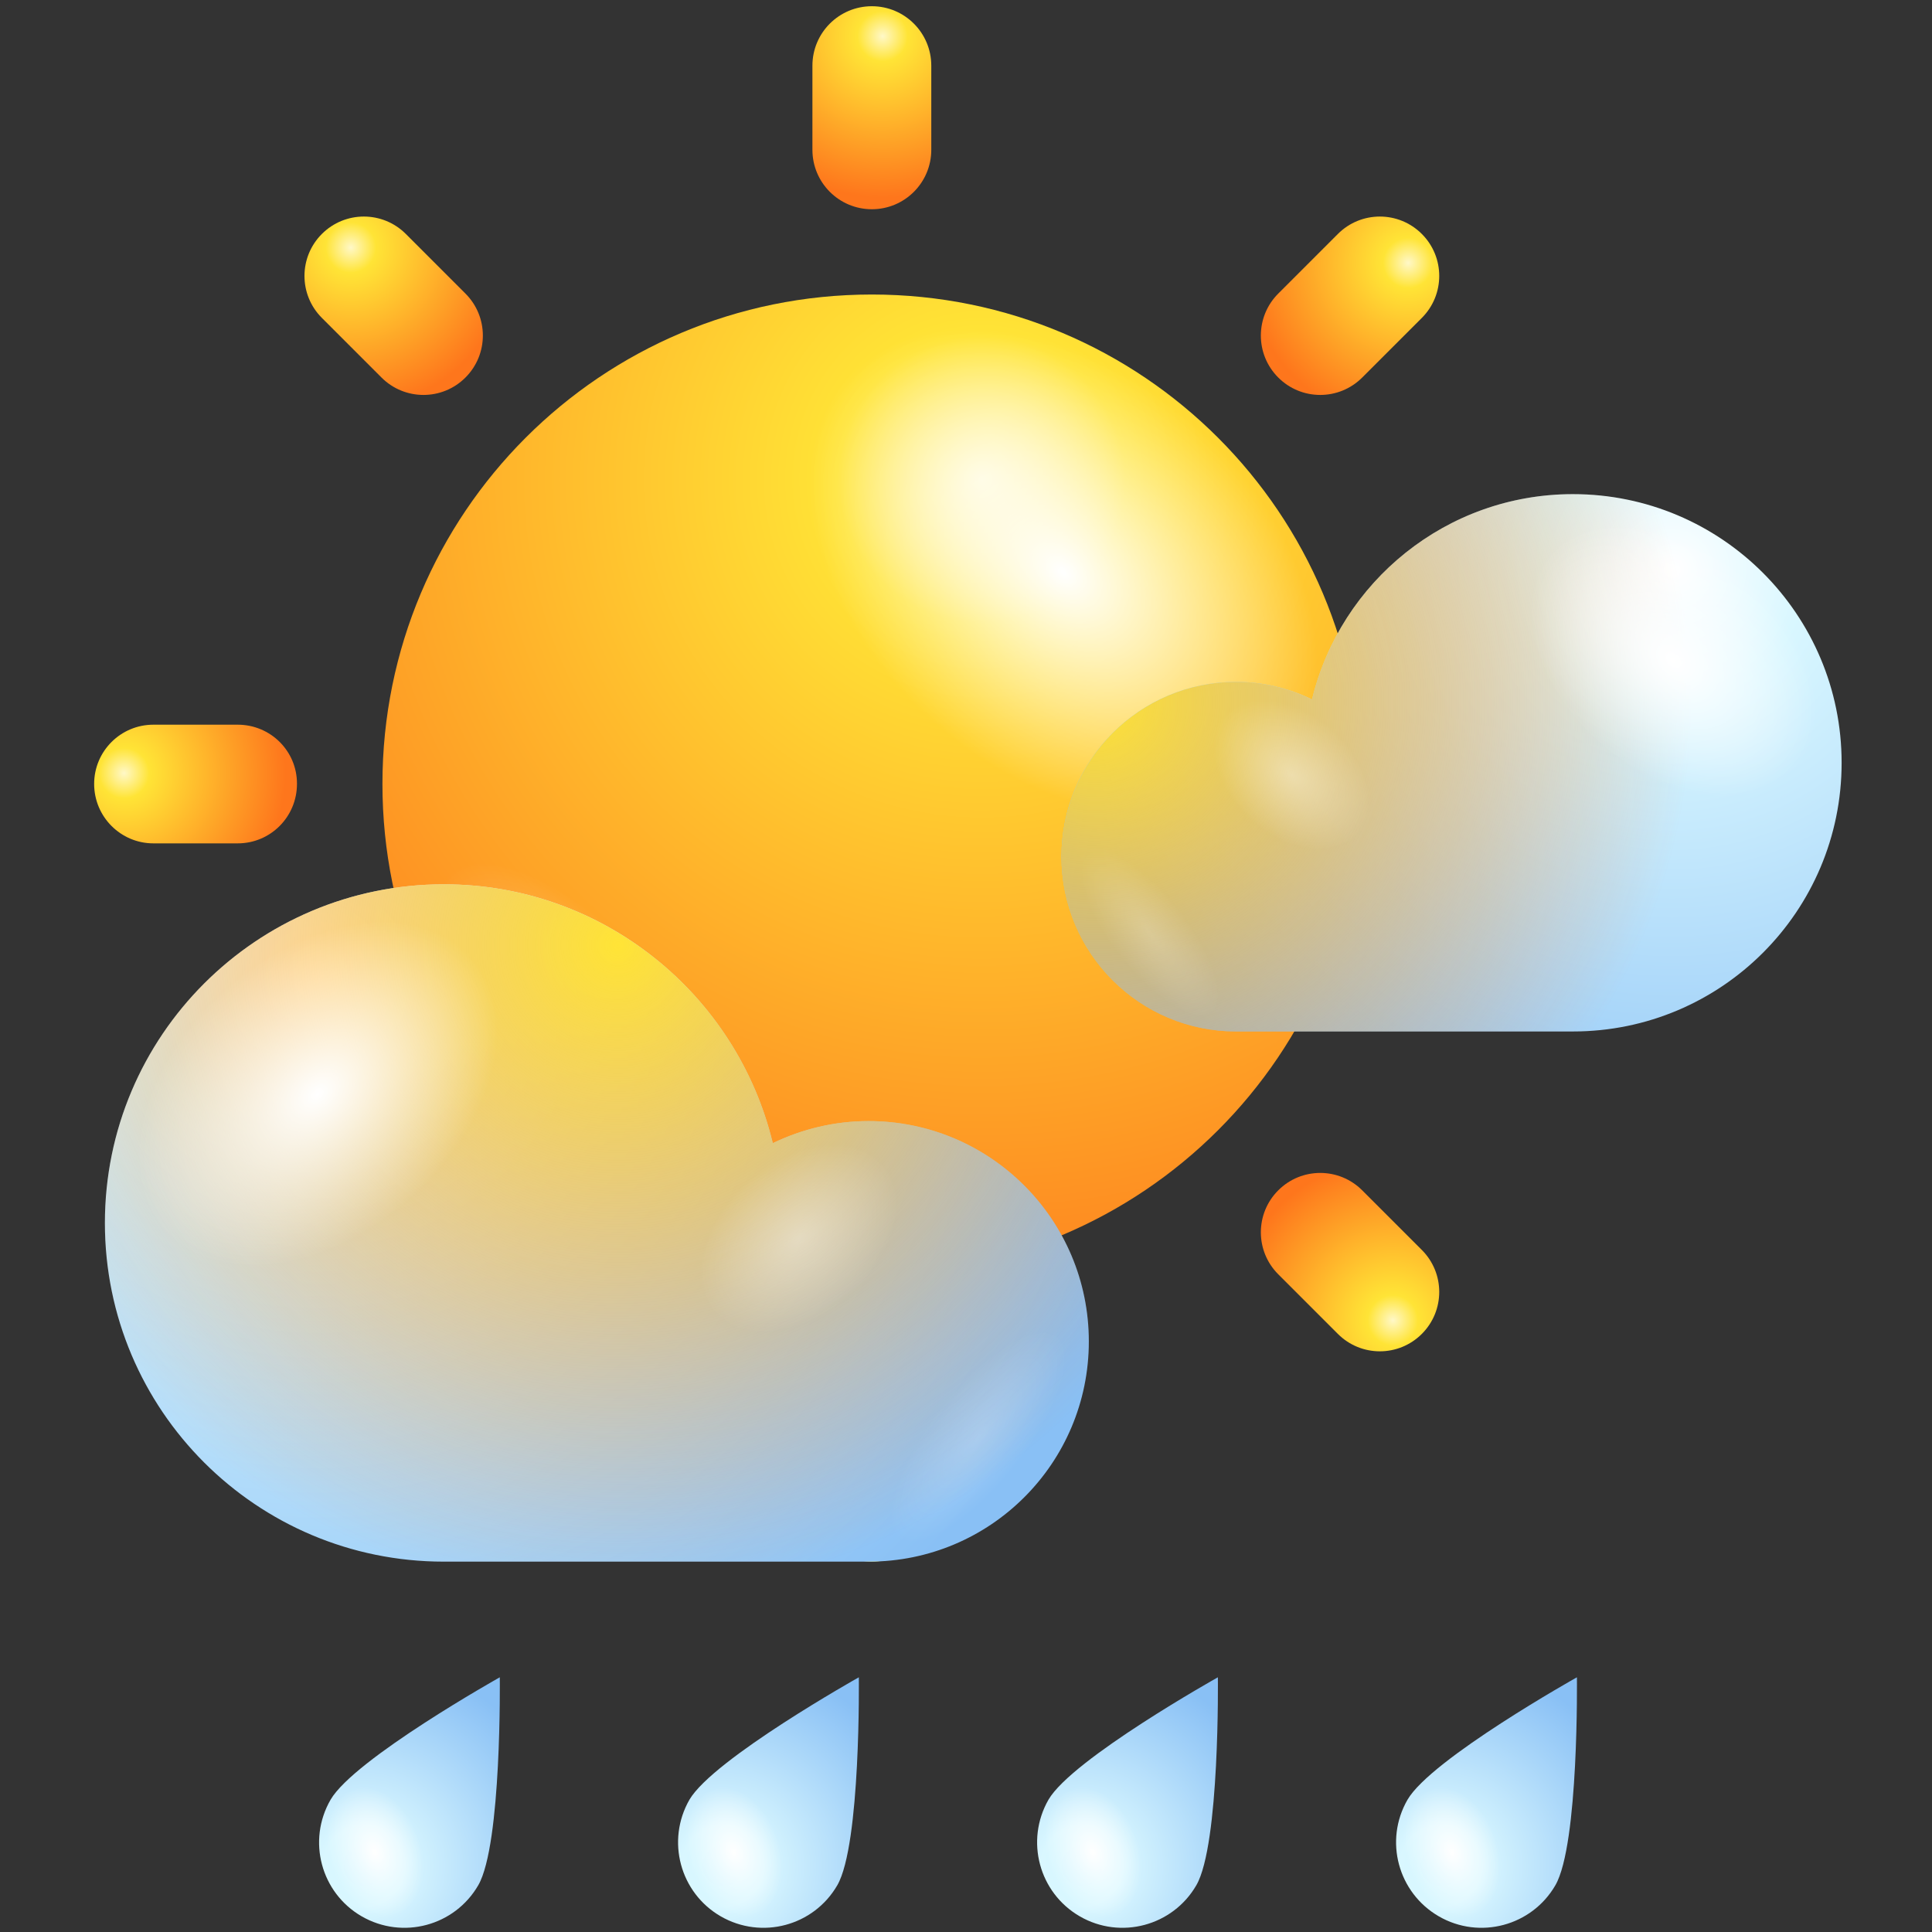 <svg version="1.2" xmlns="http://www.w3.org/2000/svg" viewBox="-312 -303 1024 1024" width="1024" height="1024">
	<rect x="-312" y="-303" width="1024" height="1024" fill="#333333" stroke="none"/>
	<title>5544715</title>
	<defs>
		<radialGradient id="g1" cx="0" cy="0" r="1" gradientUnits="userSpaceOnUse" gradientTransform="matrix(-296.657,393.07,393.07,296.657,209.423,-50.138)">
			<stop offset="0" stop-color="#fff8c7"/>
			<stop offset=".156" stop-color="#ffe436"/>
			<stop offset="1" stop-color="#fe761c"/>
		</radialGradient>
		<radialGradient id="g2" cx="0" cy="0" r="1" gradientUnits="userSpaceOnUse" gradientTransform="matrix(-62.034,85.275,-119.647,-97.028,251.648,.528)">
			<stop offset="0" stop-color="#ffffff"/>
			<stop offset="1" stop-color="#ffffff" stop-opacity="0"/>
		</radialGradient>
		<radialGradient id="g3" cx="0" cy="0" r="1" gradientUnits="userSpaceOnUse" gradientTransform="matrix(-83.578,-78.514,15.835,-51.95,4.399,248.351)">
			<stop offset="0" stop-color="#ffffff"/>
			<stop offset="1" stop-color="#ffffff" stop-opacity="0"/>
		</radialGradient>
		<radialGradient id="g4" cx="0" cy="0" r="1" gradientUnits="userSpaceOnUse" gradientTransform="matrix(-20.783,83.131,-83.131,-20.783,155.823,-283.814)">
			<stop offset="0" stop-color="#fff8c7"/>
			<stop offset=".156" stop-color="#ffe436"/>
			<stop offset="1" stop-color="#fe761c"/>
		</radialGradient>
		<radialGradient id="g5" cx="0" cy="0" r="1" gradientUnits="userSpaceOnUse" gradientTransform="matrix(44.086,73.476,-73.476,44.086,-126.1,-171.785)">
			<stop offset="0" stop-color="#fff8c7"/>
			<stop offset=".156" stop-color="#ffe436"/>
			<stop offset="1" stop-color="#fe761c"/>
		</radialGradient>
		<radialGradient id="g6" cx="0" cy="0" r="1" gradientUnits="userSpaceOnUse" gradientTransform="matrix(83.131,20.783,-20.783,83.131,-246.238,106.793)">
			<stop offset="0" stop-color="#fff8c7"/>
			<stop offset=".156" stop-color="#ffe436"/>
			<stop offset="1" stop-color="#fe761c"/>
		</radialGradient>
		<radialGradient id="g7" cx="0" cy="0" r="1" gradientUnits="userSpaceOnUse" gradientTransform="matrix(73.476,-44.086,44.086,73.476,-134.203,388.715)">
			<stop offset="0" stop-color="#fff8c7"/>
			<stop offset=".156" stop-color="#ffe436"/>
			<stop offset="1" stop-color="#fe761c"/>
		</radialGradient>
		<radialGradient id="g8" cx="0" cy="0" r="1" gradientUnits="userSpaceOnUse" gradientTransform="matrix(20.783,-83.133,83.133,20.783,144.368,508.848)">
			<stop offset="0" stop-color="#fff8c7"/>
			<stop offset=".156" stop-color="#ffe436"/>
			<stop offset="1" stop-color="#fe761c"/>
		</radialGradient>
		<radialGradient id="g9" cx="0" cy="0" r="1" gradientUnits="userSpaceOnUse" gradientTransform="matrix(-44.086,-73.477,73.477,-44.086,426.305,396.811)">
			<stop offset="0" stop-color="#fff8c7"/>
			<stop offset=".156" stop-color="#ffe436"/>
			<stop offset="1" stop-color="#fe761c"/>
		</radialGradient>
		<radialGradient id="g10" cx="0" cy="0" r="1" gradientUnits="userSpaceOnUse" gradientTransform="matrix(-83.123,-20.781,20.781,-83.123,546.437,118.229)">
			<stop offset="0" stop-color="#fff8c7"/>
			<stop offset=".156" stop-color="#ffe436"/>
			<stop offset="1" stop-color="#fe761c"/>
		</radialGradient>
		<radialGradient id="g11" cx="0" cy="0" r="1" gradientUnits="userSpaceOnUse" gradientTransform="matrix(-73.476,44.086,-44.086,-73.476,434.395,-163.699)">
			<stop offset="0" stop-color="#fff8c7"/>
			<stop offset=".156" stop-color="#ffe436"/>
			<stop offset="1" stop-color="#fe761c"/>
		</radialGradient>
		<radialGradient id="g12" cx="0" cy="0" r="1" gradientUnits="userSpaceOnUse" gradientTransform="matrix(297.199,332.16,332.16,-297.199,-144.139,214.998)">
			<stop offset="0" stop-color="#ffffff"/>
			<stop offset=".198" stop-color="#d9f7ff"/>
			<stop offset="1" stop-color="#89c0f5"/>
		</radialGradient>
		<radialGradient id="g13" cx="0" cy="0" r="1" gradientUnits="userSpaceOnUse" gradientTransform="matrix(-133.847,425.394,-425.394,-133.847,15.3,198.812)">
			<stop offset="0" stop-color="#ffe436"/>
			<stop offset=".769" stop-color="#fe761c" stop-opacity="0"/>
		</radialGradient>
		<radialGradient id="g14" cx="0" cy="0" r="1" gradientUnits="userSpaceOnUse" gradientTransform="matrix(43.892,60.336,84.656,-68.652,-143.729,276.919)">
			<stop offset="0" stop-color="#ffffff"/>
			<stop offset="1" stop-color="#ffffff" stop-opacity="0"/>
		</radialGradient>
		<radialGradient id="g15" cx="0" cy="0" r="1" gradientUnits="userSpaceOnUse" gradientTransform="matrix(24.122,33.159,46.525,-37.729,111.254,353.352)">
			<stop offset="0" stop-color="#ffffff"/>
			<stop offset="1" stop-color="#ffffff" stop-opacity="0"/>
		</radialGradient>
		<radialGradient id="g16" cx="0" cy="0" r="1" gradientUnits="userSpaceOnUse" gradientTransform="matrix(-21.206,-13.774,-42.051,55.032,206.419,458.684)">
			<stop offset="0" stop-color="#ffffff"/>
			<stop offset="1" stop-color="#ffffff" stop-opacity="0"/>
		</radialGradient>
		<radialGradient id="g17" cx="0" cy="0" r="1" gradientUnits="userSpaceOnUse" gradientTransform="matrix(-235.683,263.407,-263.407,-235.683,575.128,-1.97)">
			<stop offset="0" stop-color="#ffffff"/>
			<stop offset=".198" stop-color="#d9f7ff"/>
			<stop offset="1" stop-color="#89c0f5"/>
		</radialGradient>
		<radialGradient id="g18" cx="0" cy="0" r="1" gradientUnits="userSpaceOnUse" gradientTransform="matrix(348.397,218.201,-218.201,348.397,268.341,70.449)">
			<stop offset="0" stop-color="#ffe436"/>
			<stop offset=".769" stop-color="#fe761c" stop-opacity="0"/>
		</radialGradient>
		<radialGradient id="g19" cx="0" cy="0" r="1" gradientUnits="userSpaceOnUse" gradientTransform="matrix(-34.807,47.847,-67.134,-54.442,574.796,47.137)">
			<stop offset="0" stop-color="#ffffff"/>
			<stop offset="1" stop-color="#ffffff" stop-opacity="0"/>
		</radialGradient>
		<radialGradient id="g20" cx="0" cy="0" r="1" gradientUnits="userSpaceOnUse" gradientTransform="matrix(-19.131,26.298,-36.899,-29.923,372.591,107.743)">
			<stop offset="0" stop-color="#ffffff"/>
			<stop offset="1" stop-color="#ffffff" stop-opacity="0"/>
		</radialGradient>
		<radialGradient id="g21" cx="0" cy="0" r="1" gradientUnits="userSpaceOnUse" gradientTransform="matrix(16.817,-10.923,33.348,43.642,297.125,191.279)">
			<stop offset="0" stop-color="#ffffff"/>
			<stop offset="1" stop-color="#ffffff" stop-opacity="0"/>
		</radialGradient>
		<radialGradient id="g22" cx="0" cy="0" r="1" gradientUnits="userSpaceOnUse" gradientTransform="matrix(73.759,-80.008,80.008,73.759,-119.033,685.877)">
			<stop offset="0" stop-color="#d4f6ff"/>
			<stop offset=".198" stop-color="#d9f7ff"/>
			<stop offset="1" stop-color="#89c0f5"/>
		</radialGradient>
		<radialGradient id="g23" cx="0" cy="0" r="1" gradientUnits="userSpaceOnUse" gradientTransform="matrix(-22.223,9.877,-12.707,-33.174,-113.288,678.78)">
			<stop offset="0" stop-color="#ffffff"/>
			<stop offset="1" stop-color="#ffffff" stop-opacity="0"/>
		</radialGradient>
		<radialGradient id="g24" cx="0" cy="0" r="1" gradientUnits="userSpaceOnUse" gradientTransform="matrix(73.759,-80.008,80.008,73.759,71.247,685.867)">
			<stop offset="0" stop-color="#d4f6ff"/>
			<stop offset=".198" stop-color="#d9f7ff"/>
			<stop offset="1" stop-color="#89c0f5"/>
		</radialGradient>
		<radialGradient id="g25" cx="0" cy="0" r="1" gradientUnits="userSpaceOnUse" gradientTransform="matrix(-22.217,9.875,-12.704,-33.166,76.997,678.779)">
			<stop offset="0" stop-color="#ffffff"/>
			<stop offset="1" stop-color="#ffffff" stop-opacity="0"/>
		</radialGradient>
		<radialGradient id="g26" cx="0" cy="0" r="1" gradientUnits="userSpaceOnUse" gradientTransform="matrix(73.759,-80.007,80.007,73.759,261.542,685.869)">
			<stop offset="0" stop-color="#d4f6ff"/>
			<stop offset=".198" stop-color="#d9f7ff"/>
			<stop offset="1" stop-color="#89c0f5"/>
		</radialGradient>
		<radialGradient id="g27" cx="0" cy="0" r="1" gradientUnits="userSpaceOnUse" gradientTransform="matrix(-22.217,9.875,-12.704,-33.165,267.293,678.779)">
			<stop offset="0" stop-color="#ffffff"/>
			<stop offset="1" stop-color="#ffffff" stop-opacity="0"/>
		</radialGradient>
		<radialGradient id="g28" cx="0" cy="0" r="1" gradientUnits="userSpaceOnUse" gradientTransform="matrix(73.759,-80.007,80.007,73.759,451.828,685.869)">
			<stop offset="0" stop-color="#d4f6ff"/>
			<stop offset=".198" stop-color="#d9f7ff"/>
			<stop offset="1" stop-color="#89c0f5"/>
		</radialGradient>
		<radialGradient id="g29" cx="0" cy="0" r="1" gradientUnits="userSpaceOnUse" gradientTransform="matrix(-22.217,9.875,-12.704,-33.165,457.578,678.779)">
			<stop offset="0" stop-color="#ffffff"/>
			<stop offset="1" stop-color="#ffffff" stop-opacity="0"/>
		</radialGradient>
	</defs>
	<style>
		.s0 { fill: url(#g1) } 
		.s1 { mix-blend-mode: overlay;fill: url(#g2) } 
		.s2 { opacity: .4;mix-blend-mode: overlay;fill: url(#g3) } 
		.s3 { fill: url(#g4) } 
		.s4 { fill: url(#g5) } 
		.s5 { fill: url(#g6) } 
		.s6 { fill: url(#g7) } 
		.s7 { fill: url(#g8) } 
		.s8 { fill: url(#g9) } 
		.s9 { fill: url(#g10) } 
		.s10 { fill: url(#g11) } 
		.s11 { fill: url(#g12) } 
		.s12 { fill: url(#g13) } 
		.s13 { mix-blend-mode: overlay;fill: url(#g14) } 
		.s14 { opacity: .4;mix-blend-mode: overlay;fill: url(#g15) } 
		.s15 { opacity: .2;mix-blend-mode: overlay;fill: url(#g16) } 
		.s16 { fill: url(#g17) } 
		.s17 { fill: url(#g18) } 
		.s18 { mix-blend-mode: overlay;fill: url(#g19) } 
		.s19 { opacity: .4;mix-blend-mode: overlay;fill: url(#g20) } 
		.s20 { opacity: .2;mix-blend-mode: overlay;fill: url(#g21) } 
		.s21 { fill: url(#g22) } 
		.s22 { mix-blend-mode: overlay;fill: url(#g23) } 
		.s23 { fill: url(#g24) } 
		.s24 { mix-blend-mode: overlay;fill: url(#g25) } 
		.s25 { fill: url(#g26) } 
		.s26 { mix-blend-mode: overlay;fill: url(#g27) } 
		.s27 { fill: url(#g28) } 
		.s28 { mix-blend-mode: overlay;fill: url(#g29) } 
	</style>
	<g id="OBJECTS">
		<g id="&lt;Group&gt;">
			<g id="&lt;Group&gt;">
				<g id="&lt;Group&gt;">
					<path id="&lt;Path&gt;" fill-rule="evenodd" class="s0" d="m150.1 371.9c-143.5 0-259.4-115.9-259.4-259.4 0-143.4 115.9-259.4 259.4-259.4 143.5 0 259.4 116 259.4 259.4 0 143.5-115.9 259.4-259.4 259.4z"/>
					<g id="&lt;Group&gt;">
						<path id="&lt;Path&gt;" fill-rule="evenodd" class="s1" d="m189.6 85.8c-66-53.6-91.9-135.2-57.6-182.3 34.3-47.1 115.6-41.8 181.7 11.8 66 53.6 91.8 135.2 57.6 182.3-34.3 47.1-115.6 41.8-181.7-11.8z"/>
						<path id="&lt;Path&gt;" fill-rule="evenodd" class="s2" d="m-79.2 169.8c8.8-28.7 53.2-16.8 99.4 26.6 46.2 43.4 76.5 101.7 67.8 130.5-8.7 28.6-53.2 16.8-99.4-26.6-46.2-43.4-76.5-101.8-67.8-130.5z"/>
					</g>
					<path id="&lt;Path&gt;" fill-rule="evenodd" class="s3" d="m181.6-223.6c0 17.4-14.1 31.5-31.5 31.5-17.4 0-31.5-14.1-31.5-31.5v-44.6c0-17.4 14.1-31.5 31.5-31.5 17.4 0 31.5 14.1 31.5 31.5z"/>
					<path id="&lt;Path&gt;" fill-rule="evenodd" class="s4" d="m-65.3-147.4c12.3 12.3 12.3 32.2 0 44.5-12.3 12.3-32.2 12.3-44.5 0l-31.6-31.6c-12.3-12.3-12.3-32.2 0-44.5 12.3-12.3 32.2-12.3 44.5 0z"/>
					<path id="&lt;Path&gt;" fill-rule="evenodd" class="s5" d="m-186 81.1c17.4 0 31.5 14 31.4 31.4 0 17.4-14 31.5-31.4 31.5h-44.7c-17.3 0-31.4-14.1-31.4-31.5 0-17.4 14.1-31.4 31.4-31.4z"/>
					<path id="&lt;Path&gt;" fill-rule="evenodd" class="s6" d="m-109.8 327.9c12.3-12.3 32.2-12.3 44.5 0 12.3 12.3 12.3 32.2 0 44.5l-31.6 31.6c-12.3 12.3-32.2 12.3-44.5 0-12.3-12.3-12.3-32.2 0-44.5z"/>
					<path id="&lt;Path&gt;" fill-rule="evenodd" class="s7" d="m118.6 448.6c0-17.4 14.1-31.4 31.5-31.4 17.4 0 31.5 14 31.5 31.4v44.7c0 17.4-14.1 31.4-31.5 31.4-17.4 0-31.4-14-31.4-31.4z"/>
					<path id="&lt;Path&gt;" fill-rule="evenodd" class="s8" d="m365.5 372.4c-12.3-12.3-12.3-32.2 0-44.5 12.3-12.3 32.2-12.3 44.5 0l31.6 31.6c12.3 12.3 12.3 32.2 0 44.5-12.3 12.3-32.2 12.3-44.5 0z"/>
					<path id="&lt;Path&gt;" fill-rule="evenodd" class="s9" d="m486.2 144c-17.4 0-31.5-14.1-31.4-31.5 0-17.4 14-31.5 31.4-31.5h44.7c17.3 0 31.4 14.1 31.4 31.5 0 17.4-14.1 31.5-31.4 31.5z"/>
					<path id="&lt;Path&gt;" fill-rule="evenodd" class="s10" d="m410-102.9c-12.3 12.3-32.2 12.3-44.5 0-12.3-12.3-12.3-32.2 0-44.5l31.6-31.6c12.3-12.3 32.2-12.3 44.5 0 12.3 12.3 12.3 32.2 0 44.5z"/>
				</g>
				<g id="&lt;Group&gt;">
					<path id="&lt;Path&gt;" fill-rule="evenodd" class="s11" d="m-76.8 165.7c84.5 0 155.4 58.5 174.4 137.2 15.4-7.4 32.5-11.7 50.8-11.7 64.5 0 116.7 52.3 116.7 116.8 0 64.5-52.2 116.7-116.7 116.7h-225.2c-99.2 0-179.6-80.3-179.6-179.5 0-99.1 80.4-179.5 179.6-179.5z"/>
					<path id="&lt;Path&gt;" fill-rule="evenodd" class="s12" d="m-76.8 165.7c84.5 0 155.4 58.5 174.4 137.2 15.4-7.4 32.5-11.7 50.8-11.7 64.5 0 116.7 52.3 116.7 116.8 0 64.5-52.2 116.7-116.7 116.7h-225.2c-99.2 0-179.6-80.3-179.6-179.5 0-99.1 80.4-179.5 179.6-179.5z"/>
					<path id="&lt;Path&gt;" fill-rule="evenodd" class="s13" d="m-99.8 337.3c46.7-38 65-95.7 40.7-129-24.2-33.3-81.8-29.6-128.5 8.3-46.8 37.9-65 95.7-40.8 129 24.3 33.3 81.8 29.6 128.6-8.3z"/>
					<path id="&lt;Path&gt;" fill-rule="evenodd" class="s14" d="m135.4 386.5c25.6-20.8 35.7-52.6 22.4-70.9-13.3-18.3-45-16.2-70.7 4.6-25.6 20.8-35.7 52.6-22.4 70.9 13.4 18.3 45 16.2 70.7-4.6z"/>
					<path id="&lt;Path&gt;" fill-rule="evenodd" class="s15" d="m192.4 431.9c28.2-28.6 57.4-39.7 65.2-25 7.7 14.8-8.9 50-37.1 78.6-28.3 28.5-57.5 39.7-65.2 24.9-7.8-14.8 8.8-49.9 37.1-78.5z"/>
				</g>
				<g id="&lt;Group&gt;">
					<path id="&lt;Path&gt;" fill-rule="evenodd" class="s16" d="m521.7-41.1c-67 0-123.2 46.4-138.3 108.8-12.2-5.9-25.8-9.3-40.2-9.3-51.2 0-92.6 41.5-92.6 92.6 0 51.2 41.4 92.7 92.6 92.7h178.5c78.7 0 142.4-63.8 142.4-142.4 0-78.6-63.7-142.4-142.4-142.4z"/>
					<path id="&lt;Path&gt;" fill-rule="evenodd" class="s17" d="m521.7-41.1c-67 0-123.2 46.4-138.3 108.8-12.2-5.9-25.8-9.3-40.2-9.3-51.2 0-92.6 41.5-92.6 92.6 0 51.2 41.4 92.7 92.6 92.7h178.5c78.7 0 142.4-63.8 142.4-142.4 0-78.6-63.7-142.4-142.4-142.4z"/>
					<path id="&lt;Path&gt;" fill-rule="evenodd" class="s18" d="m540 95c-37.1-30.1-51.6-75.9-32.3-102.3 19.2-26.4 64.8-23.4 101.9 6.6 37.1 30.1 51.5 75.9 32.3 102.3-19.2 26.4-64.9 23.4-101.9-6.6z"/>
					<path id="&lt;Path&gt;" fill-rule="evenodd" class="s19" d="m353.5 134c-20.4-16.5-28.4-41.7-17.8-56.2 10.6-14.5 35.6-12.9 56 3.6 20.4 16.6 28.3 41.7 17.8 56.3-10.6 14.5-35.7 12.9-56-3.7z"/>
					<path id="&lt;Path&gt;" fill-rule="evenodd" class="s20" d="m308.3 170.1c-22.5-22.7-45.6-31.6-51.7-19.9-6.2 11.8 7 39.6 29.4 62.3 22.4 22.7 45.5 31.5 51.7 19.8 6.1-11.7-7-39.6-29.4-62.2z"/>
				</g>
			</g>
			<g id="&lt;Group&gt;">
				<g id="&lt;Group&gt;">
					<path id="&lt;Path&gt;" fill-rule="evenodd" class="s21" d="m-58.5 696.2c-12.5 21.6-40.1 29-61.8 16.5-21.6-12.5-29-40.1-16.5-61.8 12.5-21.6 89.7-64.9 89.7-64.9 0 0 1.1 88.5-11.4 110.2z"/>
					<path id="&lt;Path&gt;" fill-rule="evenodd" class="s22" d="m-135.5 688.7c-7-18.4-2.8-37.6 9.5-43.1 12.3-5.4 27.9 5 34.9 23.3 7 18.3 2.8 37.6-9.5 43-12.3 5.5-27.9-4.9-34.9-23.2z"/>
				</g>
				<g id="&lt;Group&gt;">
					<path id="&lt;Path&gt;" fill-rule="evenodd" class="s23" d="m131.8 696.2c-12.5 21.6-40.1 29-61.8 16.5-21.6-12.5-29-40.1-16.6-61.8 12.6-21.6 89.8-64.9 89.8-64.9 0 0 1.1 88.5-11.4 110.2z"/>
					<path id="&lt;Path&gt;" fill-rule="evenodd" class="s24" d="m54.8 688.7c-7-18.4-2.8-37.6 9.5-43.1 12.3-5.4 27.9 5 34.9 23.3 7 18.3 2.8 37.6-9.5 43-12.3 5.5-27.9-4.9-34.9-23.2z"/>
				</g>
				<g id="&lt;Group&gt;">
					<path id="&lt;Path&gt;" fill-rule="evenodd" class="s25" d="m322.1 696.2c-12.5 21.6-40.2 29-61.8 16.5-21.6-12.5-29-40.1-16.6-61.8 12.5-21.6 89.8-64.9 89.8-64.9 0 0 1.1 88.5-11.4 110.2z"/>
					<path id="&lt;Path&gt;" fill-rule="evenodd" class="s26" d="m245.1 688.7c-7-18.4-2.8-37.6 9.5-43.1 12.3-5.4 27.9 5 34.9 23.3 7 18.3 2.8 37.6-9.5 43-12.3 5.5-27.9-4.9-34.9-23.2z"/>
				</g>
				<g id="&lt;Group&gt;">
					<path id="&lt;Path&gt;" fill-rule="evenodd" class="s27" d="m512.4 696.2c-12.5 21.6-40.2 29-61.8 16.5-21.6-12.5-29.1-40.1-16.6-61.8 12.5-21.6 89.8-64.9 89.8-64.9 0 0 1.1 88.5-11.4 110.2z"/>
					<path id="&lt;Path&gt;" fill-rule="evenodd" class="s28" d="m435.4 688.7c-7-18.4-2.8-37.6 9.5-43.1 12.2-5.4 27.9 5 34.9 23.3 7 18.3 2.7 37.6-9.5 43-12.3 5.5-27.9-4.9-34.9-23.2z"/>
				</g>
			</g>
		</g>
	</g>
</svg>